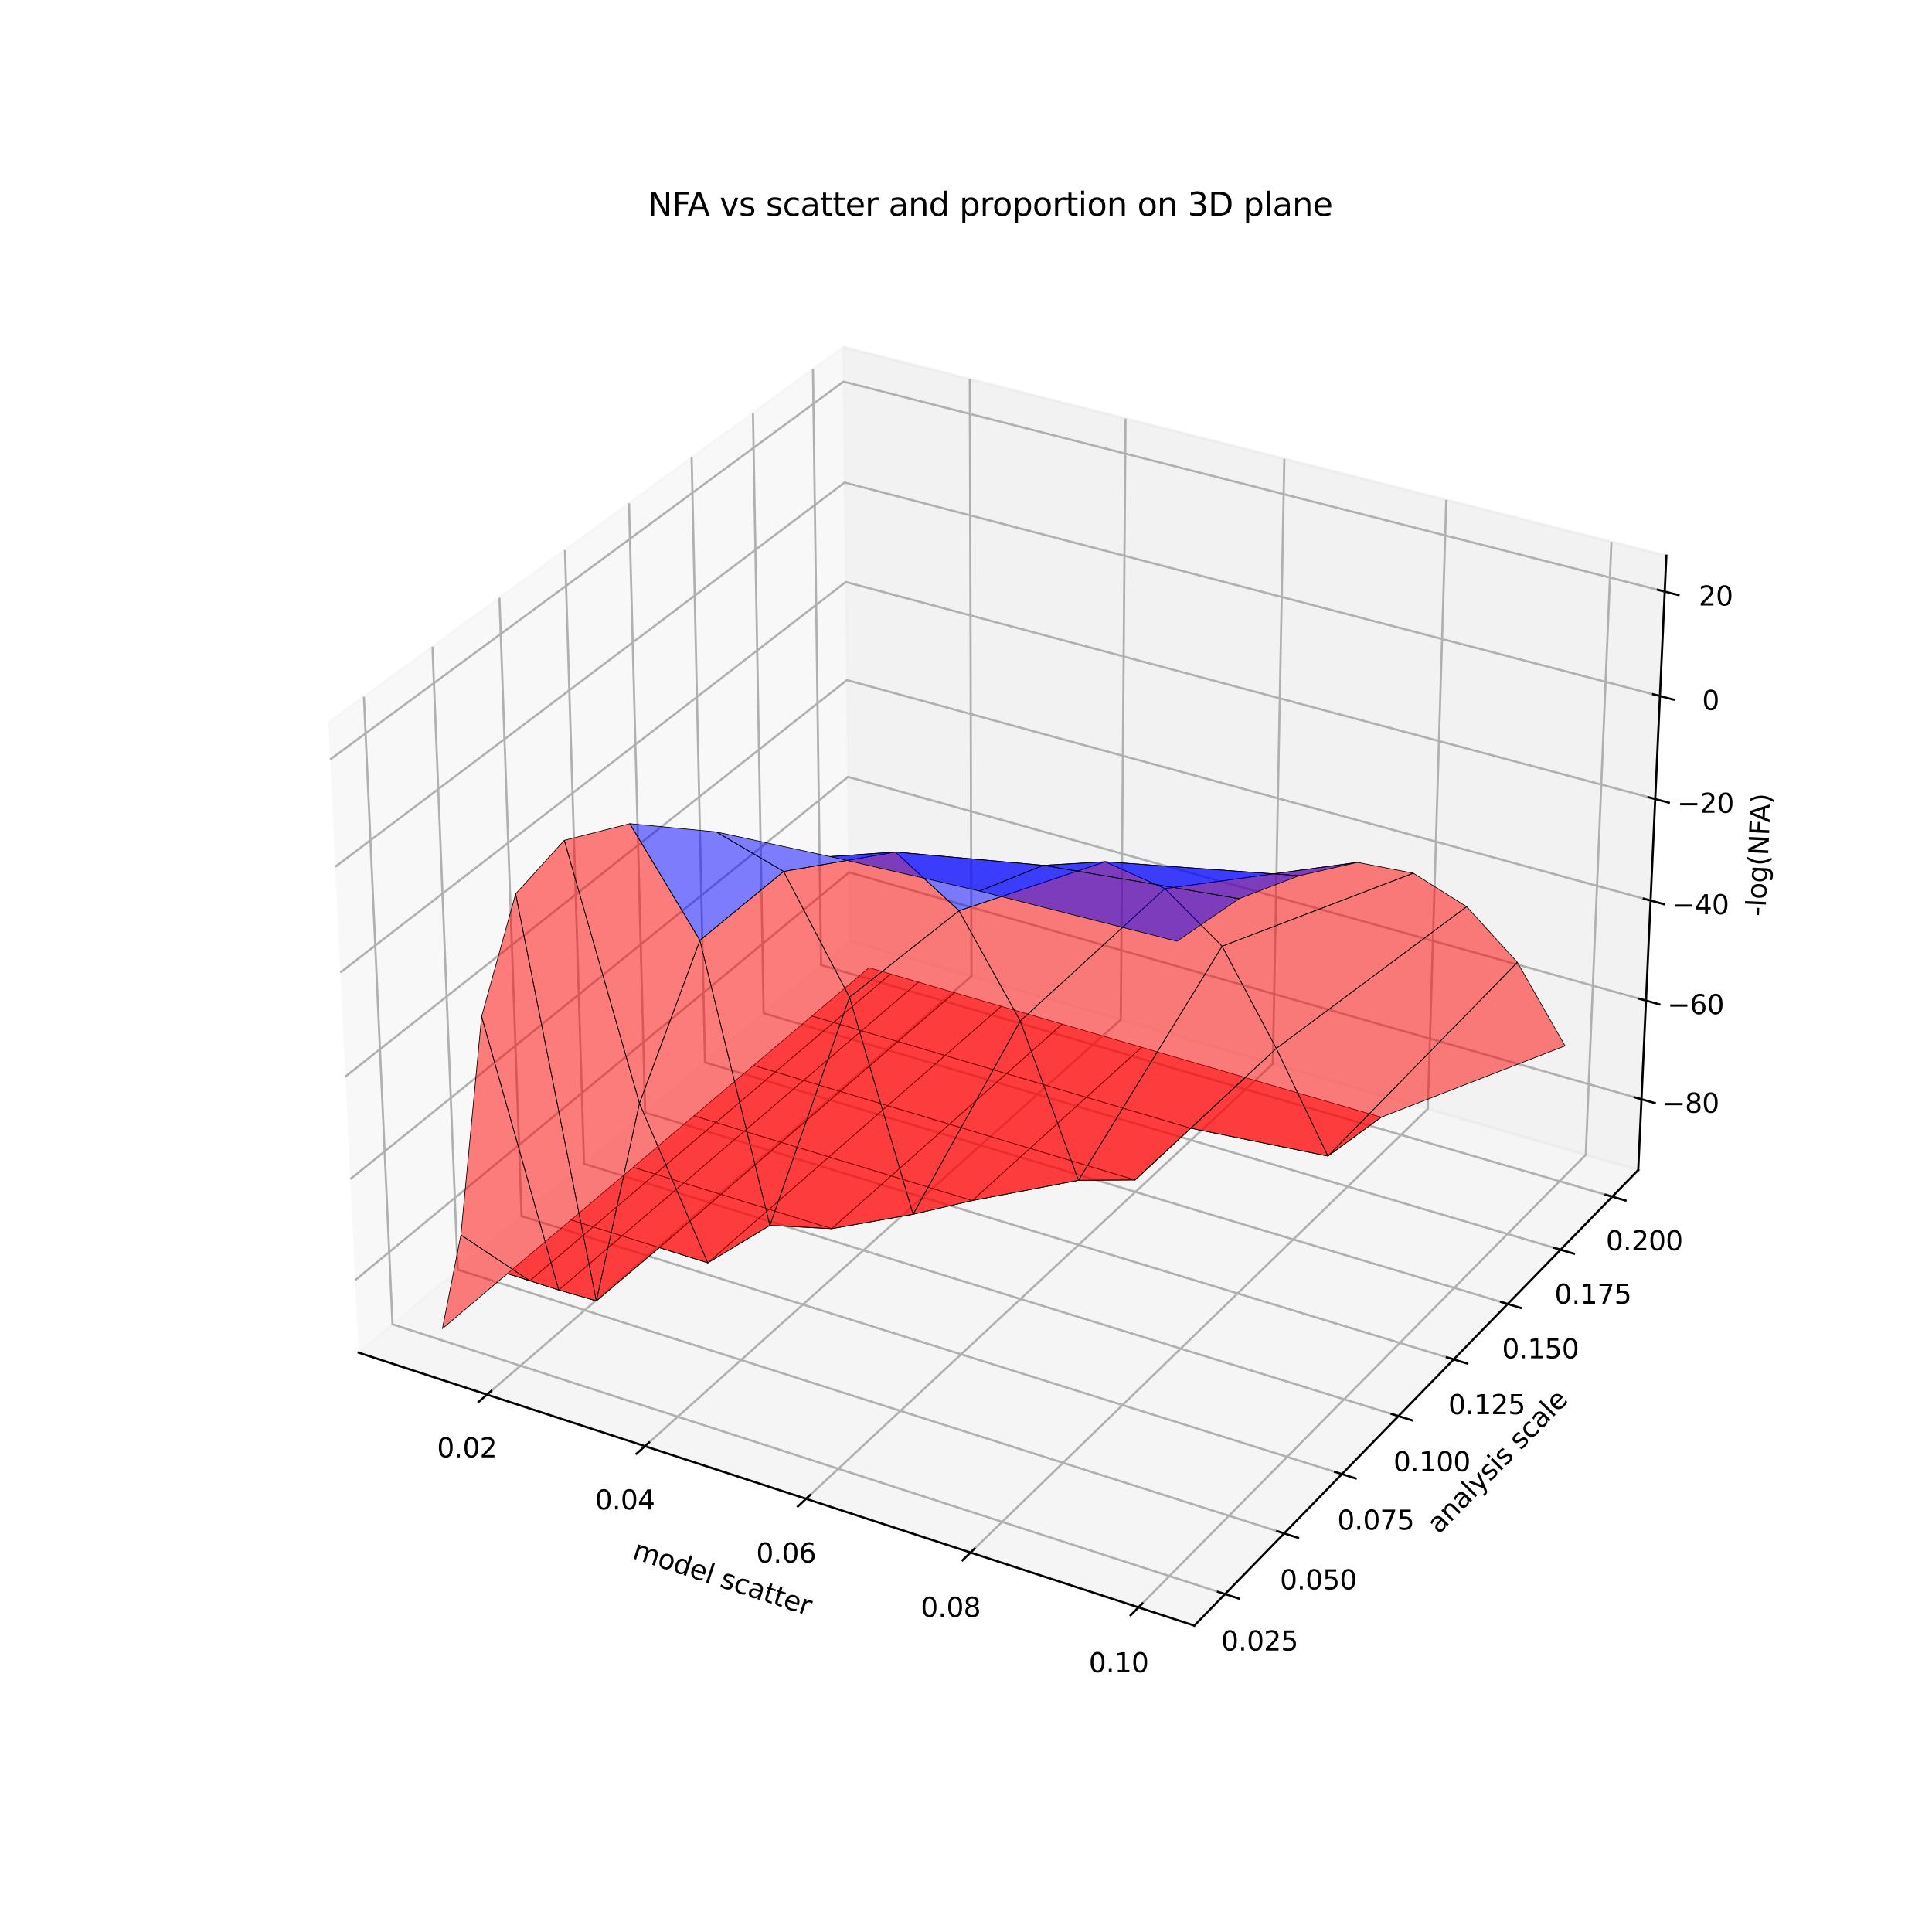 <?xml version="1.0" encoding="utf-8" standalone="no"?>
<!DOCTYPE svg PUBLIC "-//W3C//DTD SVG 1.1//EN"
  "http://www.w3.org/Graphics/SVG/1.1/DTD/svg11.dtd">
<svg xmlns:xlink="http://www.w3.org/1999/xlink" width="720pt" height="720pt" viewBox="0 0 720 720" xmlns="http://www.w3.org/2000/svg" version="1.1">
 <defs>
  <style type="text/css">*{stroke-linejoin: round; stroke-linecap: butt}</style>
 </defs>
 <g id="figure_1">
  <g id="patch_1">
   <path d="M 0 720 
L 720 720 
L 720 0 
L 0 0 
z
" style="fill: #ffffff"/>
  </g>
  <g id="patch_2">
   <path d="M 91.8 640.8 
L 646.2 640.8 
L 646.2 86.4 
L 91.8 86.4 
z
" style="fill: #ffffff"/>
  </g>
  <g id="pane3d_1">
   <g id="patch_3">
    <path d="M 133.661 504.103 
L 316.742 350.641 
L 314.197 129.321 
L 122.355 269.319 
" style="fill: #f2f2f2; opacity: 0.5; stroke: #f2f2f2; stroke-linejoin: miter"/>
   </g>
  </g>
  <g id="pane3d_2">
   <g id="patch_4">
    <path d="M 316.742 350.641 
L 610.522 436.031 
L 621.006 207.088 
L 314.197 129.321 
" style="fill: #e6e6e6; opacity: 0.5; stroke: #e6e6e6; stroke-linejoin: miter"/>
   </g>
  </g>
  <g id="pane3d_3">
   <g id="patch_5">
    <path d="M 133.661 504.103 
L 445.082 605.813 
L 610.522 436.031 
L 316.742 350.641 
" style="fill: #ececec; opacity: 0.5; stroke: #ececec; stroke-linejoin: miter"/>
   </g>
  </g>
  <g id="axis3d_1">
   <g id="line2d_1">
    <path d="M 133.661 504.103 
L 445.082 605.813 
" style="fill: none; stroke: #000000; stroke-width: 0.8; stroke-linecap: square"/>
   </g>
   <g id="text_1">
    <!-- model scatter -->
    <g transform="translate(235.271 580.61)rotate(-341.913)scale(0.1 -0.1)">
     <defs>
      <path id="DejaVuSans-6d" d="M 3328 2828 
Q 3544 3216 3844 3400 
Q 4144 3584 4550 3584 
Q 5097 3584 5394 3201 
Q 5691 2819 5691 2113 
L 5691 0 
L 5113 0 
L 5113 2094 
Q 5113 2597 4934 2840 
Q 4756 3084 4391 3084 
Q 3944 3084 3684 2787 
Q 3425 2491 3425 1978 
L 3425 0 
L 2847 0 
L 2847 2094 
Q 2847 2600 2669 2842 
Q 2491 3084 2119 3084 
Q 1678 3084 1418 2786 
Q 1159 2488 1159 1978 
L 1159 0 
L 581 0 
L 581 3500 
L 1159 3500 
L 1159 2956 
Q 1356 3278 1631 3431 
Q 1906 3584 2284 3584 
Q 2666 3584 2933 3390 
Q 3200 3197 3328 2828 
z
" transform="scale(0.016)"/>
      <path id="DejaVuSans-6f" d="M 1959 3097 
Q 1497 3097 1228 2736 
Q 959 2375 959 1747 
Q 959 1119 1226 758 
Q 1494 397 1959 397 
Q 2419 397 2687 759 
Q 2956 1122 2956 1747 
Q 2956 2369 2687 2733 
Q 2419 3097 1959 3097 
z
M 1959 3584 
Q 2709 3584 3137 3096 
Q 3566 2609 3566 1747 
Q 3566 888 3137 398 
Q 2709 -91 1959 -91 
Q 1206 -91 779 398 
Q 353 888 353 1747 
Q 353 2609 779 3096 
Q 1206 3584 1959 3584 
z
" transform="scale(0.016)"/>
      <path id="DejaVuSans-64" d="M 2906 2969 
L 2906 4863 
L 3481 4863 
L 3481 0 
L 2906 0 
L 2906 525 
Q 2725 213 2448 61 
Q 2172 -91 1784 -91 
Q 1150 -91 751 415 
Q 353 922 353 1747 
Q 353 2572 751 3078 
Q 1150 3584 1784 3584 
Q 2172 3584 2448 3432 
Q 2725 3281 2906 2969 
z
M 947 1747 
Q 947 1113 1208 752 
Q 1469 391 1925 391 
Q 2381 391 2643 752 
Q 2906 1113 2906 1747 
Q 2906 2381 2643 2742 
Q 2381 3103 1925 3103 
Q 1469 3103 1208 2742 
Q 947 2381 947 1747 
z
" transform="scale(0.016)"/>
      <path id="DejaVuSans-65" d="M 3597 1894 
L 3597 1613 
L 953 1613 
Q 991 1019 1311 708 
Q 1631 397 2203 397 
Q 2534 397 2845 478 
Q 3156 559 3463 722 
L 3463 178 
Q 3153 47 2828 -22 
Q 2503 -91 2169 -91 
Q 1331 -91 842 396 
Q 353 884 353 1716 
Q 353 2575 817 3079 
Q 1281 3584 2069 3584 
Q 2775 3584 3186 3129 
Q 3597 2675 3597 1894 
z
M 3022 2063 
Q 3016 2534 2758 2815 
Q 2500 3097 2075 3097 
Q 1594 3097 1305 2825 
Q 1016 2553 972 2059 
L 3022 2063 
z
" transform="scale(0.016)"/>
      <path id="DejaVuSans-6c" d="M 603 4863 
L 1178 4863 
L 1178 0 
L 603 0 
L 603 4863 
z
" transform="scale(0.016)"/>
      <path id="DejaVuSans-20" transform="scale(0.016)"/>
      <path id="DejaVuSans-73" d="M 2834 3397 
L 2834 2853 
Q 2591 2978 2328 3040 
Q 2066 3103 1784 3103 
Q 1356 3103 1142 2972 
Q 928 2841 928 2578 
Q 928 2378 1081 2264 
Q 1234 2150 1697 2047 
L 1894 2003 
Q 2506 1872 2764 1633 
Q 3022 1394 3022 966 
Q 3022 478 2636 193 
Q 2250 -91 1575 -91 
Q 1294 -91 989 -36 
Q 684 19 347 128 
L 347 722 
Q 666 556 975 473 
Q 1284 391 1588 391 
Q 1994 391 2212 530 
Q 2431 669 2431 922 
Q 2431 1156 2273 1281 
Q 2116 1406 1581 1522 
L 1381 1569 
Q 847 1681 609 1914 
Q 372 2147 372 2553 
Q 372 3047 722 3315 
Q 1072 3584 1716 3584 
Q 2034 3584 2315 3537 
Q 2597 3491 2834 3397 
z
" transform="scale(0.016)"/>
      <path id="DejaVuSans-63" d="M 3122 3366 
L 3122 2828 
Q 2878 2963 2633 3030 
Q 2388 3097 2138 3097 
Q 1578 3097 1268 2742 
Q 959 2388 959 1747 
Q 959 1106 1268 751 
Q 1578 397 2138 397 
Q 2388 397 2633 464 
Q 2878 531 3122 666 
L 3122 134 
Q 2881 22 2623 -34 
Q 2366 -91 2075 -91 
Q 1284 -91 818 406 
Q 353 903 353 1747 
Q 353 2603 823 3093 
Q 1294 3584 2113 3584 
Q 2378 3584 2631 3529 
Q 2884 3475 3122 3366 
z
" transform="scale(0.016)"/>
      <path id="DejaVuSans-61" d="M 2194 1759 
Q 1497 1759 1228 1600 
Q 959 1441 959 1056 
Q 959 750 1161 570 
Q 1363 391 1709 391 
Q 2188 391 2477 730 
Q 2766 1069 2766 1631 
L 2766 1759 
L 2194 1759 
z
M 3341 1997 
L 3341 0 
L 2766 0 
L 2766 531 
Q 2569 213 2275 61 
Q 1981 -91 1556 -91 
Q 1019 -91 701 211 
Q 384 513 384 1019 
Q 384 1609 779 1909 
Q 1175 2209 1959 2209 
L 2766 2209 
L 2766 2266 
Q 2766 2663 2505 2880 
Q 2244 3097 1772 3097 
Q 1472 3097 1187 3025 
Q 903 2953 641 2809 
L 641 3341 
Q 956 3463 1253 3523 
Q 1550 3584 1831 3584 
Q 2591 3584 2966 3190 
Q 3341 2797 3341 1997 
z
" transform="scale(0.016)"/>
      <path id="DejaVuSans-74" d="M 1172 4494 
L 1172 3500 
L 2356 3500 
L 2356 3053 
L 1172 3053 
L 1172 1153 
Q 1172 725 1289 603 
Q 1406 481 1766 481 
L 2356 481 
L 2356 0 
L 1766 0 
Q 1100 0 847 248 
Q 594 497 594 1153 
L 594 3053 
L 172 3053 
L 172 3500 
L 594 3500 
L 594 4494 
L 1172 4494 
z
" transform="scale(0.016)"/>
      <path id="DejaVuSans-72" d="M 2631 2963 
Q 2534 3019 2420 3045 
Q 2306 3072 2169 3072 
Q 1681 3072 1420 2755 
Q 1159 2438 1159 1844 
L 1159 0 
L 581 0 
L 581 3500 
L 1159 3500 
L 1159 2956 
Q 1341 3275 1631 3429 
Q 1922 3584 2338 3584 
Q 2397 3584 2469 3576 
Q 2541 3569 2628 3553 
L 2631 2963 
z
" transform="scale(0.016)"/>
     </defs>
     <use xlink:href="#DejaVuSans-6d"/>
     <use xlink:href="#DejaVuSans-6f" x="97.412"/>
     <use xlink:href="#DejaVuSans-64" x="158.594"/>
     <use xlink:href="#DejaVuSans-65" x="222.07"/>
     <use xlink:href="#DejaVuSans-6c" x="283.594"/>
     <use xlink:href="#DejaVuSans-20" x="311.377"/>
     <use xlink:href="#DejaVuSans-73" x="343.164"/>
     <use xlink:href="#DejaVuSans-63" x="395.264"/>
     <use xlink:href="#DejaVuSans-61" x="450.244"/>
     <use xlink:href="#DejaVuSans-74" x="511.523"/>
     <use xlink:href="#DejaVuSans-74" x="550.732"/>
     <use xlink:href="#DejaVuSans-65" x="589.941"/>
     <use xlink:href="#DejaVuSans-72" x="651.465"/>
    </g>
   </g>
   <g id="Line3DCollection_1">
    <path d="M 181.502 519.728 
L 362.042 363.808 
L 361.422 141.291 
" style="fill: none; stroke: #b0b0b0; stroke-width: 0.8"/>
    <path d="M 240.345 538.946 
L 417.675 379.978 
L 419.46 156.002 
" style="fill: none; stroke: #b0b0b0; stroke-width: 0.8"/>
    <path d="M 300.394 558.558 
L 474.352 396.452 
L 478.636 171.001 
" style="fill: none; stroke: #b0b0b0; stroke-width: 0.8"/>
    <path d="M 361.687 578.576 
L 532.105 413.238 
L 538.984 186.298 
" style="fill: none; stroke: #b0b0b0; stroke-width: 0.8"/>
    <path d="M 424.263 599.013 
L 590.963 430.346 
L 600.539 201.9 
" style="fill: none; stroke: #b0b0b0; stroke-width: 0.8"/>
   </g>
   <g id="xtick_1">
    <g id="line2d_2">
     <path d="M 183.075 518.369 
L 178.35 522.45 
" style="fill: none; stroke: #000000; stroke-width: 0.8; stroke-linecap: square"/>
    </g>
    <g id="text_2">
     <!-- 0.02 -->
     <g transform="translate(162.869 543.102)scale(0.1 -0.1)">
      <defs>
       <path id="DejaVuSans-30" d="M 2034 4250 
Q 1547 4250 1301 3770 
Q 1056 3291 1056 2328 
Q 1056 1369 1301 889 
Q 1547 409 2034 409 
Q 2525 409 2770 889 
Q 3016 1369 3016 2328 
Q 3016 3291 2770 3770 
Q 2525 4250 2034 4250 
z
M 2034 4750 
Q 2819 4750 3233 4129 
Q 3647 3509 3647 2328 
Q 3647 1150 3233 529 
Q 2819 -91 2034 -91 
Q 1250 -91 836 529 
Q 422 1150 422 2328 
Q 422 3509 836 4129 
Q 1250 4750 2034 4750 
z
" transform="scale(0.016)"/>
       <path id="DejaVuSans-2e" d="M 684 794 
L 1344 794 
L 1344 0 
L 684 0 
L 684 794 
z
" transform="scale(0.016)"/>
       <path id="DejaVuSans-32" d="M 1228 531 
L 3431 531 
L 3431 0 
L 469 0 
L 469 531 
Q 828 903 1448 1529 
Q 2069 2156 2228 2338 
Q 2531 2678 2651 2914 
Q 2772 3150 2772 3378 
Q 2772 3750 2511 3984 
Q 2250 4219 1831 4219 
Q 1534 4219 1204 4116 
Q 875 4013 500 3803 
L 500 4441 
Q 881 4594 1212 4672 
Q 1544 4750 1819 4750 
Q 2544 4750 2975 4387 
Q 3406 4025 3406 3419 
Q 3406 3131 3298 2873 
Q 3191 2616 2906 2266 
Q 2828 2175 2409 1742 
Q 1991 1309 1228 531 
z
" transform="scale(0.016)"/>
      </defs>
      <use xlink:href="#DejaVuSans-30"/>
      <use xlink:href="#DejaVuSans-2e" x="63.623"/>
      <use xlink:href="#DejaVuSans-30" x="95.41"/>
      <use xlink:href="#DejaVuSans-32" x="159.033"/>
     </g>
    </g>
   </g>
   <g id="xtick_2">
    <g id="line2d_3">
     <path d="M 241.891 537.56 
L 237.246 541.724 
" style="fill: none; stroke: #000000; stroke-width: 0.8; stroke-linecap: square"/>
    </g>
    <g id="text_3">
     <!-- 0.04 -->
     <g transform="translate(221.742 562.515)scale(0.1 -0.1)">
      <defs>
       <path id="DejaVuSans-34" d="M 2419 4116 
L 825 1625 
L 2419 1625 
L 2419 4116 
z
M 2253 4666 
L 3047 4666 
L 3047 1625 
L 3713 1625 
L 3713 1100 
L 3047 1100 
L 3047 0 
L 2419 0 
L 2419 1100 
L 313 1100 
L 313 1709 
L 2253 4666 
z
" transform="scale(0.016)"/>
      </defs>
      <use xlink:href="#DejaVuSans-30"/>
      <use xlink:href="#DejaVuSans-2e" x="63.623"/>
      <use xlink:href="#DejaVuSans-30" x="95.41"/>
      <use xlink:href="#DejaVuSans-34" x="159.033"/>
     </g>
    </g>
   </g>
   <g id="xtick_3">
    <g id="line2d_4">
     <path d="M 301.912 557.143 
L 297.351 561.393 
" style="fill: none; stroke: #000000; stroke-width: 0.8; stroke-linecap: square"/>
    </g>
    <g id="text_4">
     <!-- 0.06 -->
     <g transform="translate(281.824 582.327)scale(0.1 -0.1)">
      <defs>
       <path id="DejaVuSans-36" d="M 2113 2584 
Q 1688 2584 1439 2293 
Q 1191 2003 1191 1497 
Q 1191 994 1439 701 
Q 1688 409 2113 409 
Q 2538 409 2786 701 
Q 3034 994 3034 1497 
Q 3034 2003 2786 2293 
Q 2538 2584 2113 2584 
z
M 3366 4563 
L 3366 3988 
Q 3128 4100 2886 4159 
Q 2644 4219 2406 4219 
Q 1781 4219 1451 3797 
Q 1122 3375 1075 2522 
Q 1259 2794 1537 2939 
Q 1816 3084 2150 3084 
Q 2853 3084 3261 2657 
Q 3669 2231 3669 1497 
Q 3669 778 3244 343 
Q 2819 -91 2113 -91 
Q 1303 -91 875 529 
Q 447 1150 447 2328 
Q 447 3434 972 4092 
Q 1497 4750 2381 4750 
Q 2619 4750 2861 4703 
Q 3103 4656 3366 4563 
z
" transform="scale(0.016)"/>
      </defs>
      <use xlink:href="#DejaVuSans-30"/>
      <use xlink:href="#DejaVuSans-2e" x="63.623"/>
      <use xlink:href="#DejaVuSans-30" x="95.41"/>
      <use xlink:href="#DejaVuSans-36" x="159.033"/>
     </g>
    </g>
   </g>
   <g id="xtick_4">
    <g id="line2d_5">
     <path d="M 363.175 577.132 
L 358.703 581.47 
" style="fill: none; stroke: #000000; stroke-width: 0.8; stroke-linecap: square"/>
    </g>
    <g id="text_5">
     <!-- 0.08 -->
     <g transform="translate(343.152 602.55)scale(0.1 -0.1)">
      <defs>
       <path id="DejaVuSans-38" d="M 2034 2216 
Q 1584 2216 1326 1975 
Q 1069 1734 1069 1313 
Q 1069 891 1326 650 
Q 1584 409 2034 409 
Q 2484 409 2743 651 
Q 3003 894 3003 1313 
Q 3003 1734 2745 1975 
Q 2488 2216 2034 2216 
z
M 1403 2484 
Q 997 2584 770 2862 
Q 544 3141 544 3541 
Q 544 4100 942 4425 
Q 1341 4750 2034 4750 
Q 2731 4750 3128 4425 
Q 3525 4100 3525 3541 
Q 3525 3141 3298 2862 
Q 3072 2584 2669 2484 
Q 3125 2378 3379 2068 
Q 3634 1759 3634 1313 
Q 3634 634 3220 271 
Q 2806 -91 2034 -91 
Q 1263 -91 848 271 
Q 434 634 434 1313 
Q 434 1759 690 2068 
Q 947 2378 1403 2484 
z
M 1172 3481 
Q 1172 3119 1398 2916 
Q 1625 2713 2034 2713 
Q 2441 2713 2670 2916 
Q 2900 3119 2900 3481 
Q 2900 3844 2670 4047 
Q 2441 4250 2034 4250 
Q 1625 4250 1398 4047 
Q 1172 3844 1172 3481 
z
" transform="scale(0.016)"/>
      </defs>
      <use xlink:href="#DejaVuSans-30"/>
      <use xlink:href="#DejaVuSans-2e" x="63.623"/>
      <use xlink:href="#DejaVuSans-30" x="95.41"/>
      <use xlink:href="#DejaVuSans-38" x="159.033"/>
     </g>
    </g>
   </g>
   <g id="xtick_5">
    <g id="line2d_6">
     <path d="M 425.72 597.539 
L 421.342 601.969 
" style="fill: none; stroke: #000000; stroke-width: 0.8; stroke-linecap: square"/>
    </g>
    <g id="text_6">
     <!-- 0.10 -->
     <g transform="translate(405.768 623.197)scale(0.1 -0.1)">
      <defs>
       <path id="DejaVuSans-31" d="M 794 531 
L 1825 531 
L 1825 4091 
L 703 3866 
L 703 4441 
L 1819 4666 
L 2450 4666 
L 2450 531 
L 3481 531 
L 3481 0 
L 794 0 
L 794 531 
z
" transform="scale(0.016)"/>
      </defs>
      <use xlink:href="#DejaVuSans-30"/>
      <use xlink:href="#DejaVuSans-2e" x="63.623"/>
      <use xlink:href="#DejaVuSans-31" x="95.41"/>
      <use xlink:href="#DejaVuSans-30" x="159.033"/>
     </g>
    </g>
   </g>
  </g>
  <g id="axis3d_2">
   <g id="line2d_7">
    <path d="M 610.522 436.031 
L 445.082 605.813 
" style="fill: none; stroke: #000000; stroke-width: 0.8; stroke-linecap: square"/>
   </g>
   <g id="text_7">
    <!-- analysis scale -->
    <g transform="translate(536.207 571.903)rotate(-45.742)scale(0.1 -0.1)">
     <defs>
      <path id="DejaVuSans-6e" d="M 3513 2113 
L 3513 0 
L 2938 0 
L 2938 2094 
Q 2938 2591 2744 2837 
Q 2550 3084 2163 3084 
Q 1697 3084 1428 2787 
Q 1159 2491 1159 1978 
L 1159 0 
L 581 0 
L 581 3500 
L 1159 3500 
L 1159 2956 
Q 1366 3272 1645 3428 
Q 1925 3584 2291 3584 
Q 2894 3584 3203 3211 
Q 3513 2838 3513 2113 
z
" transform="scale(0.016)"/>
      <path id="DejaVuSans-79" d="M 2059 -325 
Q 1816 -950 1584 -1140 
Q 1353 -1331 966 -1331 
L 506 -1331 
L 506 -850 
L 844 -850 
Q 1081 -850 1212 -737 
Q 1344 -625 1503 -206 
L 1606 56 
L 191 3500 
L 800 3500 
L 1894 763 
L 2988 3500 
L 3597 3500 
L 2059 -325 
z
" transform="scale(0.016)"/>
      <path id="DejaVuSans-69" d="M 603 3500 
L 1178 3500 
L 1178 0 
L 603 0 
L 603 3500 
z
M 603 4863 
L 1178 4863 
L 1178 4134 
L 603 4134 
L 603 4863 
z
" transform="scale(0.016)"/>
     </defs>
     <use xlink:href="#DejaVuSans-61"/>
     <use xlink:href="#DejaVuSans-6e" x="61.279"/>
     <use xlink:href="#DejaVuSans-61" x="124.658"/>
     <use xlink:href="#DejaVuSans-6c" x="185.938"/>
     <use xlink:href="#DejaVuSans-79" x="213.721"/>
     <use xlink:href="#DejaVuSans-73" x="272.9"/>
     <use xlink:href="#DejaVuSans-69" x="325"/>
     <use xlink:href="#DejaVuSans-73" x="352.783"/>
     <use xlink:href="#DejaVuSans-20" x="404.883"/>
     <use xlink:href="#DejaVuSans-73" x="436.67"/>
     <use xlink:href="#DejaVuSans-63" x="488.77"/>
     <use xlink:href="#DejaVuSans-61" x="543.75"/>
     <use xlink:href="#DejaVuSans-6c" x="605.029"/>
     <use xlink:href="#DejaVuSans-65" x="632.812"/>
    </g>
   </g>
   <g id="Line3DCollection_2">
    <path d="M 135.621 259.637 
L 146.277 493.528 
L 456.529 594.065 
" style="fill: none; stroke: #b0b0b0; stroke-width: 0.8"/>
    <path d="M 161.164 240.997 
L 170.586 473.151 
L 478.567 571.449 
" style="fill: none; stroke: #b0b0b0; stroke-width: 0.8"/>
    <path d="M 186.131 222.777 
L 194.371 453.214 
L 500.104 549.347 
" style="fill: none; stroke: #b0b0b0; stroke-width: 0.8"/>
    <path d="M 210.541 204.964 
L 217.648 433.703 
L 521.157 527.741 
" style="fill: none; stroke: #b0b0b0; stroke-width: 0.8"/>
    <path d="M 234.413 187.544 
L 240.433 414.605 
L 541.743 506.615 
" style="fill: none; stroke: #b0b0b0; stroke-width: 0.8"/>
    <path d="M 257.763 170.504 
L 262.741 395.905 
L 561.876 485.953 
" style="fill: none; stroke: #b0b0b0; stroke-width: 0.8"/>
    <path d="M 280.61 153.831 
L 284.588 377.593 
L 581.571 465.741 
" style="fill: none; stroke: #b0b0b0; stroke-width: 0.8"/>
    <path d="M 302.968 137.515 
L 305.987 359.655 
L 600.844 445.963 
" style="fill: none; stroke: #b0b0b0; stroke-width: 0.8"/>
   </g>
   <g id="xtick_6">
    <g id="line2d_8">
     <path d="M 453.914 593.218 
L 461.765 595.762 
" style="fill: none; stroke: #000000; stroke-width: 0.8; stroke-linecap: square"/>
    </g>
    <g id="text_8">
     <!-- 0.025 -->
     <g transform="translate(455.092 615.083)scale(0.1 -0.1)">
      <defs>
       <path id="DejaVuSans-35" d="M 691 4666 
L 3169 4666 
L 3169 4134 
L 1269 4134 
L 1269 2991 
Q 1406 3038 1543 3061 
Q 1681 3084 1819 3084 
Q 2600 3084 3056 2656 
Q 3513 2228 3513 1497 
Q 3513 744 3044 326 
Q 2575 -91 1722 -91 
Q 1428 -91 1123 -41 
Q 819 9 494 109 
L 494 744 
Q 775 591 1075 516 
Q 1375 441 1709 441 
Q 2250 441 2565 725 
Q 2881 1009 2881 1497 
Q 2881 1984 2565 2268 
Q 2250 2553 1709 2553 
Q 1456 2553 1204 2497 
Q 953 2441 691 2322 
L 691 4666 
z
" transform="scale(0.016)"/>
      </defs>
      <use xlink:href="#DejaVuSans-30"/>
      <use xlink:href="#DejaVuSans-2e" x="63.623"/>
      <use xlink:href="#DejaVuSans-30" x="95.41"/>
      <use xlink:href="#DejaVuSans-32" x="159.033"/>
      <use xlink:href="#DejaVuSans-35" x="222.656"/>
     </g>
    </g>
   </g>
   <g id="xtick_7">
    <g id="line2d_9">
     <path d="M 475.973 570.621 
L 483.761 573.107 
" style="fill: none; stroke: #000000; stroke-width: 0.8; stroke-linecap: square"/>
    </g>
    <g id="text_9">
     <!-- 0.050 -->
     <g transform="translate(476.988 592.306)scale(0.1 -0.1)">
      <use xlink:href="#DejaVuSans-30"/>
      <use xlink:href="#DejaVuSans-2e" x="63.623"/>
      <use xlink:href="#DejaVuSans-30" x="95.41"/>
      <use xlink:href="#DejaVuSans-35" x="159.033"/>
      <use xlink:href="#DejaVuSans-30" x="222.656"/>
     </g>
    </g>
   </g>
   <g id="xtick_8">
    <g id="line2d_10">
     <path d="M 497.53 548.537 
L 505.257 550.967 
" style="fill: none; stroke: #000000; stroke-width: 0.8; stroke-linecap: square"/>
    </g>
    <g id="text_10">
     <!-- 0.075 -->
     <g transform="translate(498.386 570.047)scale(0.1 -0.1)">
      <defs>
       <path id="DejaVuSans-37" d="M 525 4666 
L 3525 4666 
L 3525 4397 
L 1831 0 
L 1172 0 
L 2766 4134 
L 525 4134 
L 525 4666 
z
" transform="scale(0.016)"/>
      </defs>
      <use xlink:href="#DejaVuSans-30"/>
      <use xlink:href="#DejaVuSans-2e" x="63.623"/>
      <use xlink:href="#DejaVuSans-30" x="95.41"/>
      <use xlink:href="#DejaVuSans-37" x="159.033"/>
      <use xlink:href="#DejaVuSans-35" x="222.656"/>
     </g>
    </g>
   </g>
   <g id="xtick_9">
    <g id="line2d_11">
     <path d="M 518.604 526.95 
L 526.27 529.325 
" style="fill: none; stroke: #000000; stroke-width: 0.8; stroke-linecap: square"/>
    </g>
    <g id="text_11">
     <!-- 0.100 -->
     <g transform="translate(519.304 548.288)scale(0.1 -0.1)">
      <use xlink:href="#DejaVuSans-30"/>
      <use xlink:href="#DejaVuSans-2e" x="63.623"/>
      <use xlink:href="#DejaVuSans-31" x="95.41"/>
      <use xlink:href="#DejaVuSans-30" x="159.033"/>
      <use xlink:href="#DejaVuSans-30" x="222.656"/>
     </g>
    </g>
   </g>
   <g id="xtick_10">
    <g id="line2d_12">
     <path d="M 539.209 505.841 
L 546.816 508.164 
" style="fill: none; stroke: #000000; stroke-width: 0.8; stroke-linecap: square"/>
    </g>
    <g id="text_12">
     <!-- 0.125 -->
     <g transform="translate(539.756 527.012)scale(0.1 -0.1)">
      <use xlink:href="#DejaVuSans-30"/>
      <use xlink:href="#DejaVuSans-2e" x="63.623"/>
      <use xlink:href="#DejaVuSans-31" x="95.41"/>
      <use xlink:href="#DejaVuSans-32" x="159.033"/>
      <use xlink:href="#DejaVuSans-35" x="222.656"/>
     </g>
    </g>
   </g>
   <g id="xtick_11">
    <g id="line2d_13">
     <path d="M 559.362 485.197 
L 566.91 487.469 
" style="fill: none; stroke: #000000; stroke-width: 0.8; stroke-linecap: square"/>
    </g>
    <g id="text_13">
     <!-- 0.150 -->
     <g transform="translate(559.76 506.204)scale(0.1 -0.1)">
      <use xlink:href="#DejaVuSans-30"/>
      <use xlink:href="#DejaVuSans-2e" x="63.623"/>
      <use xlink:href="#DejaVuSans-31" x="95.41"/>
      <use xlink:href="#DejaVuSans-35" x="159.033"/>
      <use xlink:href="#DejaVuSans-30" x="222.656"/>
     </g>
    </g>
   </g>
   <g id="xtick_12">
    <g id="line2d_14">
     <path d="M 579.077 465 
L 586.566 467.223 
" style="fill: none; stroke: #000000; stroke-width: 0.8; stroke-linecap: square"/>
    </g>
    <g id="text_14">
     <!-- 0.175 -->
     <g transform="translate(579.328 485.849)scale(0.1 -0.1)">
      <use xlink:href="#DejaVuSans-30"/>
      <use xlink:href="#DejaVuSans-2e" x="63.623"/>
      <use xlink:href="#DejaVuSans-31" x="95.41"/>
      <use xlink:href="#DejaVuSans-37" x="159.033"/>
      <use xlink:href="#DejaVuSans-35" x="222.656"/>
     </g>
    </g>
   </g>
   <g id="xtick_13">
    <g id="line2d_15">
     <path d="M 598.368 445.238 
L 605.8 447.414 
" style="fill: none; stroke: #000000; stroke-width: 0.8; stroke-linecap: square"/>
    </g>
    <g id="text_15">
     <!-- 0.200 -->
     <g transform="translate(598.475 465.931)scale(0.1 -0.1)">
      <use xlink:href="#DejaVuSans-30"/>
      <use xlink:href="#DejaVuSans-2e" x="63.623"/>
      <use xlink:href="#DejaVuSans-32" x="95.41"/>
      <use xlink:href="#DejaVuSans-30" x="159.033"/>
      <use xlink:href="#DejaVuSans-30" x="222.656"/>
     </g>
    </g>
   </g>
  </g>
  <g id="axis3d_3">
   <g id="line2d_16">
    <path d="M 610.522 436.031 
L 621.006 207.088 
" style="fill: none; stroke: #000000; stroke-width: 0.8; stroke-linecap: square"/>
   </g>
   <g id="text_16">
    <!-- -log(NFA) -->
    <g transform="translate(657.873 341.65)rotate(-87.378)scale(0.1 -0.1)">
     <defs>
      <path id="DejaVuSans-2d" d="M 313 2009 
L 1997 2009 
L 1997 1497 
L 313 1497 
L 313 2009 
z
" transform="scale(0.016)"/>
      <path id="DejaVuSans-67" d="M 2906 1791 
Q 2906 2416 2648 2759 
Q 2391 3103 1925 3103 
Q 1463 3103 1205 2759 
Q 947 2416 947 1791 
Q 947 1169 1205 825 
Q 1463 481 1925 481 
Q 2391 481 2648 825 
Q 2906 1169 2906 1791 
z
M 3481 434 
Q 3481 -459 3084 -895 
Q 2688 -1331 1869 -1331 
Q 1566 -1331 1297 -1286 
Q 1028 -1241 775 -1147 
L 775 -588 
Q 1028 -725 1275 -790 
Q 1522 -856 1778 -856 
Q 2344 -856 2625 -561 
Q 2906 -266 2906 331 
L 2906 616 
Q 2728 306 2450 153 
Q 2172 0 1784 0 
Q 1141 0 747 490 
Q 353 981 353 1791 
Q 353 2603 747 3093 
Q 1141 3584 1784 3584 
Q 2172 3584 2450 3431 
Q 2728 3278 2906 2969 
L 2906 3500 
L 3481 3500 
L 3481 434 
z
" transform="scale(0.016)"/>
      <path id="DejaVuSans-28" d="M 1984 4856 
Q 1566 4138 1362 3434 
Q 1159 2731 1159 2009 
Q 1159 1288 1364 580 
Q 1569 -128 1984 -844 
L 1484 -844 
Q 1016 -109 783 600 
Q 550 1309 550 2009 
Q 550 2706 781 3412 
Q 1013 4119 1484 4856 
L 1984 4856 
z
" transform="scale(0.016)"/>
      <path id="DejaVuSans-4e" d="M 628 4666 
L 1478 4666 
L 3547 763 
L 3547 4666 
L 4159 4666 
L 4159 0 
L 3309 0 
L 1241 3903 
L 1241 0 
L 628 0 
L 628 4666 
z
" transform="scale(0.016)"/>
      <path id="DejaVuSans-46" d="M 628 4666 
L 3309 4666 
L 3309 4134 
L 1259 4134 
L 1259 2759 
L 3109 2759 
L 3109 2228 
L 1259 2228 
L 1259 0 
L 628 0 
L 628 4666 
z
" transform="scale(0.016)"/>
      <path id="DejaVuSans-41" d="M 2188 4044 
L 1331 1722 
L 3047 1722 
L 2188 4044 
z
M 1831 4666 
L 2547 4666 
L 4325 0 
L 3669 0 
L 3244 1197 
L 1141 1197 
L 716 0 
L 50 0 
L 1831 4666 
z
" transform="scale(0.016)"/>
      <path id="DejaVuSans-29" d="M 513 4856 
L 1013 4856 
Q 1481 4119 1714 3412 
Q 1947 2706 1947 2009 
Q 1947 1309 1714 600 
Q 1481 -109 1013 -844 
L 513 -844 
Q 928 -128 1133 580 
Q 1338 1288 1338 2009 
Q 1338 2731 1133 3434 
Q 928 4138 513 4856 
z
" transform="scale(0.016)"/>
     </defs>
     <use xlink:href="#DejaVuSans-2d"/>
     <use xlink:href="#DejaVuSans-6c" x="36.084"/>
     <use xlink:href="#DejaVuSans-6f" x="63.867"/>
     <use xlink:href="#DejaVuSans-67" x="125.049"/>
     <use xlink:href="#DejaVuSans-28" x="188.525"/>
     <use xlink:href="#DejaVuSans-4e" x="227.539"/>
     <use xlink:href="#DejaVuSans-46" x="302.344"/>
     <use xlink:href="#DejaVuSans-41" x="350.738"/>
     <use xlink:href="#DejaVuSans-29" x="419.146"/>
    </g>
   </g>
   <g id="Line3DCollection_3">
    <path d="M 611.73 409.653 
L 316.448 325.093 
L 132.36 477.092 
" style="fill: none; stroke: #b0b0b0; stroke-width: 0.8"/>
    <path d="M 613.413 372.896 
L 316.039 289.515 
L 130.547 439.436 
" style="fill: none; stroke: #b0b0b0; stroke-width: 0.8"/>
    <path d="M 615.12 335.61 
L 315.624 253.448 
L 128.706 401.217 
" style="fill: none; stroke: #b0b0b0; stroke-width: 0.8"/>
    <path d="M 616.852 297.782 
L 315.204 216.883 
L 126.838 362.421 
" style="fill: none; stroke: #b0b0b0; stroke-width: 0.8"/>
    <path d="M 618.61 259.401 
L 314.778 179.809 
L 124.941 323.036 
" style="fill: none; stroke: #b0b0b0; stroke-width: 0.8"/>
    <path d="M 620.394 220.454 
L 314.345 142.216 
L 123.016 283.048 
" style="fill: none; stroke: #b0b0b0; stroke-width: 0.8"/>
   </g>
   <g id="xtick_14">
    <g id="line2d_17">
     <path d="M 609.251 408.943 
L 616.693 411.074 
" style="fill: none; stroke: #000000; stroke-width: 0.8; stroke-linecap: square"/>
    </g>
    <g id="text_17">
     <!-- −80 -->
     <g transform="translate(619.547 414.667)scale(0.1 -0.1)">
      <defs>
       <path id="DejaVuSans-2212" d="M 678 2272 
L 4684 2272 
L 4684 1741 
L 678 1741 
L 678 2272 
z
" transform="scale(0.016)"/>
      </defs>
      <use xlink:href="#DejaVuSans-2212"/>
      <use xlink:href="#DejaVuSans-38" x="83.789"/>
      <use xlink:href="#DejaVuSans-30" x="147.412"/>
     </g>
    </g>
   </g>
   <g id="xtick_15">
    <g id="line2d_18">
     <path d="M 610.916 372.196 
L 618.413 374.298 
" style="fill: none; stroke: #000000; stroke-width: 0.8; stroke-linecap: square"/>
    </g>
    <g id="text_18">
     <!-- −60 -->
     <g transform="translate(621.359 377.945)scale(0.1 -0.1)">
      <use xlink:href="#DejaVuSans-2212"/>
      <use xlink:href="#DejaVuSans-36" x="83.789"/>
      <use xlink:href="#DejaVuSans-30" x="147.412"/>
     </g>
    </g>
   </g>
   <g id="xtick_16">
    <g id="line2d_19">
     <path d="M 612.604 334.919 
L 620.158 336.992 
" style="fill: none; stroke: #000000; stroke-width: 0.8; stroke-linecap: square"/>
    </g>
    <g id="text_19">
     <!-- −40 -->
     <g transform="translate(623.197 340.695)scale(0.1 -0.1)">
      <use xlink:href="#DejaVuSans-2212"/>
      <use xlink:href="#DejaVuSans-34" x="83.789"/>
      <use xlink:href="#DejaVuSans-30" x="147.412"/>
     </g>
    </g>
   </g>
   <g id="xtick_17">
    <g id="line2d_20">
     <path d="M 614.318 297.102 
L 621.928 299.143 
" style="fill: none; stroke: #000000; stroke-width: 0.8; stroke-linecap: square"/>
    </g>
    <g id="text_20">
     <!-- −20 -->
     <g transform="translate(625.062 302.905)scale(0.1 -0.1)">
      <use xlink:href="#DejaVuSans-2212"/>
      <use xlink:href="#DejaVuSans-32" x="83.789"/>
      <use xlink:href="#DejaVuSans-30" x="147.412"/>
     </g>
    </g>
   </g>
   <g id="xtick_18">
    <g id="line2d_21">
     <path d="M 616.056 258.731 
L 623.725 260.74 
" style="fill: none; stroke: #000000; stroke-width: 0.8; stroke-linecap: square"/>
    </g>
    <g id="text_21">
     <!-- 0 -->
     <g transform="translate(634.325 264.563)scale(0.1 -0.1)">
      <use xlink:href="#DejaVuSans-30"/>
     </g>
    </g>
   </g>
   <g id="xtick_19">
    <g id="line2d_22">
     <path d="M 617.82 219.796 
L 625.547 221.771 
" style="fill: none; stroke: #000000; stroke-width: 0.8; stroke-linecap: square"/>
    </g>
    <g id="text_22">
     <!-- 20 -->
     <g transform="translate(633.063 225.657)scale(0.1 -0.1)">
      <use xlink:href="#DejaVuSans-32"/>
      <use xlink:href="#DejaVuSans-30" x="63.623"/>
     </g>
    </g>
   </g>
  </g>
  <g id="axes_1">
   <g id="Poly3DCollection_1">
    <path d="M 302.575 378.648 
L 310.635 381.035 
L 331.878 362.968 
L 323.872 360.631 
z
" clip-path="url(#pb4adfb22e7)" style="fill: #ff0000; fill-opacity: 0.5; stroke: #000000; stroke-width: 0.25"/>
    <path d="M 310.635 381.035 
L 321.078 384.127 
L 342.25 365.997 
L 331.878 362.968 
z
" clip-path="url(#pb4adfb22e7)" style="fill: #ff0000; fill-opacity: 0.5; stroke: #000000; stroke-width: 0.25"/>
    <path d="M 321.078 384.127 
L 334.621 388.136 
L 355.701 369.924 
L 342.25 365.997 
z
" clip-path="url(#pb4adfb22e7)" style="fill: #ff0000; fill-opacity: 0.5; stroke: #000000; stroke-width: 0.25"/>
    <path d="M 334.621 388.136 
L 352.203 393.342 
L 373.162 375.023 
L 355.701 369.924 
z
" clip-path="url(#pb4adfb22e7)" style="fill: #ff0000; fill-opacity: 0.5; stroke: #000000; stroke-width: 0.25"/>
    <path d="M 352.203 393.342 
L 375.065 400.111 
L 395.866 381.652 
L 373.162 375.023 
z
" clip-path="url(#pb4adfb22e7)" style="fill: #ff0000; fill-opacity: 0.5; stroke: #000000; stroke-width: 0.25"/>
    <path d="M 280.831 397.044 
L 288.946 399.481 
L 310.635 381.035 
L 302.575 378.648 
z
" clip-path="url(#pb4adfb22e7)" style="fill: #ff0000; fill-opacity: 0.5; stroke: #000000; stroke-width: 0.25"/>
    <path d="M 288.946 399.481 
L 299.46 402.638 
L 321.078 384.127 
L 310.635 381.035 
z
" clip-path="url(#pb4adfb22e7)" style="fill: #ff0000; fill-opacity: 0.5; stroke: #000000; stroke-width: 0.25"/>
    <path d="M 375.065 400.111 
L 404.854 408.931 
L 425.446 390.289 
L 395.866 381.652 
z
" clip-path="url(#pb4adfb22e7)" style="fill: #ff0000; fill-opacity: 0.5; stroke: #000000; stroke-width: 0.25"/>
    <path d="M 299.46 402.638 
L 313.096 406.733 
L 334.621 388.136 
L 321.078 384.127 
z
" clip-path="url(#pb4adfb22e7)" style="fill: #ff0000; fill-opacity: 0.5; stroke: #000000; stroke-width: 0.25"/>
    <path d="M 313.096 406.733 
L 330.8 412.049 
L 352.203 393.342 
L 334.621 388.136 
z
" clip-path="url(#pb4adfb22e7)" style="fill: #ff0000; fill-opacity: 0.5; stroke: #000000; stroke-width: 0.25"/>
    <path d="M 404.854 408.931 
L 443.768 420.454 
L 464.082 401.571 
L 425.446 390.289 
z
" clip-path="url(#pb4adfb22e7)" style="fill: #ff0000; fill-opacity: 0.5; stroke: #000000; stroke-width: 0.25"/>
    <path d="M 330.8 412.049 
L 353.822 418.963 
L 375.065 400.111 
L 352.203 393.342 
z
" clip-path="url(#pb4adfb22e7)" style="fill: #ff0000; fill-opacity: 0.5; stroke: #000000; stroke-width: 0.25"/>
    <path d="M 258.626 415.829 
L 266.796 418.318 
L 288.946 399.481 
L 280.831 397.044 
z
" clip-path="url(#pb4adfb22e7)" style="fill: #ff0000; fill-opacity: 0.5; stroke: #000000; stroke-width: 0.25"/>
    <path d="M 266.796 418.318 
L 277.382 421.543 
L 299.46 402.638 
L 288.946 399.481 
z
" clip-path="url(#pb4adfb22e7)" style="fill: #ff0000; fill-opacity: 0.5; stroke: #000000; stroke-width: 0.25"/>
    <path d="M 353.822 418.963 
L 383.822 427.972 
L 404.854 408.931 
L 375.065 400.111 
z
" clip-path="url(#pb4adfb22e7)" style="fill: #ff0000; fill-opacity: 0.5; stroke: #000000; stroke-width: 0.25"/>
    <path d="M 277.382 421.543 
L 291.112 425.726 
L 313.096 406.733 
L 299.46 402.638 
z
" clip-path="url(#pb4adfb22e7)" style="fill: #ff0000; fill-opacity: 0.5; stroke: #000000; stroke-width: 0.25"/>
    <path d="M 443.768 420.454 
L 494.888 430.837 
L 514.721 416.357 
L 464.082 401.571 
z
" clip-path="url(#pb4adfb22e7)" style="fill: #ff0000; fill-opacity: 0.5; stroke: #000000; stroke-width: 0.25"/>
    <path d="M 291.112 425.726 
L 308.939 431.156 
L 330.8 412.049 
L 313.096 406.733 
z
" clip-path="url(#pb4adfb22e7)" style="fill: #ff0000; fill-opacity: 0.5; stroke: #000000; stroke-width: 0.25"/>
    <path d="M 383.822 427.972 
L 423.018 439.742 
L 443.768 420.454 
L 404.854 408.931 
z
" clip-path="url(#pb4adfb22e7)" style="fill: #ff0000; fill-opacity: 0.5; stroke: #000000; stroke-width: 0.25"/>
    <path d="M 308.939 431.156 
L 332.123 438.219 
L 353.822 418.963 
L 330.8 412.049 
z
" clip-path="url(#pb4adfb22e7)" style="fill: #ff0000; fill-opacity: 0.5; stroke: #000000; stroke-width: 0.25"/>
    <path d="M 235.944 435.018 
L 244.17 437.561 
L 266.796 418.318 
L 258.626 415.829 
z
" clip-path="url(#pb4adfb22e7)" style="fill: #ff0000; fill-opacity: 0.5; stroke: #000000; stroke-width: 0.25"/>
    <path d="M 244.17 437.561 
L 254.83 440.855 
L 277.382 421.543 
L 266.796 418.318 
z
" clip-path="url(#pb4adfb22e7)" style="fill: #ff0000; fill-opacity: 0.5; stroke: #000000; stroke-width: 0.25"/>
    <path d="M 332.123 438.219 
L 362.337 447.423 
L 383.822 427.972 
L 353.822 418.963 
z
" clip-path="url(#pb4adfb22e7)" style="fill: #ff0000; fill-opacity: 0.5; stroke: #000000; stroke-width: 0.25"/>
    <path d="M 254.83 440.855 
L 268.654 445.128 
L 291.112 425.726 
L 277.382 421.543 
z
" clip-path="url(#pb4adfb22e7)" style="fill: #ff0000; fill-opacity: 0.5; stroke: #000000; stroke-width: 0.25"/>
    <path d="M 268.654 445.128 
L 286.605 450.677 
L 308.939 431.156 
L 291.112 425.726 
z
" clip-path="url(#pb4adfb22e7)" style="fill: #ff0000; fill-opacity: 0.5; stroke: #000000; stroke-width: 0.25"/>
    <path d="M 423.018 439.742 
L 475.644 390.713 
L 494.888 430.837 
L 443.768 420.454 
z
" clip-path="url(#pb4adfb22e7)" style="fill: #ff0000; fill-opacity: 0.5; stroke: #000000; stroke-width: 0.25"/>
    <path d="M 286.605 450.677 
L 309.953 457.893 
L 332.123 438.219 
L 308.939 431.156 
z
" clip-path="url(#pb4adfb22e7)" style="fill: #ff0000; fill-opacity: 0.5; stroke: #000000; stroke-width: 0.25"/>
    <path d="M 362.337 447.423 
L 401.913 439.868 
L 423.018 439.742 
L 383.822 427.972 
z
" clip-path="url(#pb4adfb22e7)" style="fill: #ff0000; fill-opacity: 0.5; stroke: #000000; stroke-width: 0.25"/>
    <path d="M 212.771 454.623 
L 221.054 457.221 
L 244.17 437.561 
L 235.944 435.018 
z
" clip-path="url(#pb4adfb22e7)" style="fill: #ff0000; fill-opacity: 0.5; stroke: #000000; stroke-width: 0.25"/>
    <path d="M 494.888 430.837 
L 565.472 358.633 
L 583.231 389.758 
L 514.721 416.357 
z
" clip-path="url(#pb4adfb22e7)" style="fill: #ff0000; fill-opacity: 0.5; stroke: #000000; stroke-width: 0.25"/>
    <path d="M 221.054 457.221 
L 231.786 460.587 
L 254.83 440.855 
L 244.17 437.561 
z
" clip-path="url(#pb4adfb22e7)" style="fill: #ff0000; fill-opacity: 0.5; stroke: #000000; stroke-width: 0.25"/>
    <path d="M 231.786 460.587 
L 245.706 464.954 
L 268.654 445.128 
L 254.83 440.855 
z
" clip-path="url(#pb4adfb22e7)" style="fill: #ff0000; fill-opacity: 0.5; stroke: #000000; stroke-width: 0.25"/>
    <path d="M 309.953 457.893 
L 340.277 452.531 
L 362.337 447.423 
L 332.123 438.219 
z
" clip-path="url(#pb4adfb22e7)" style="fill: #ff0000; fill-opacity: 0.5; stroke: #000000; stroke-width: 0.25"/>
    <path d="M 245.706 464.954 
L 263.783 470.624 
L 286.605 450.677 
L 268.654 445.128 
z
" clip-path="url(#pb4adfb22e7)" style="fill: #ff0000; fill-opacity: 0.5; stroke: #000000; stroke-width: 0.25"/>
    <path d="M 189.09 474.657 
L 197.43 477.312 
L 221.054 457.221 
L 212.771 454.623 
z
" clip-path="url(#pb4adfb22e7)" style="fill: #ff0000; fill-opacity: 0.5; stroke: #000000; stroke-width: 0.25"/>
    <path d="M 263.783 470.624 
L 286.92 456.662 
L 309.953 457.893 
L 286.605 450.677 
z
" clip-path="url(#pb4adfb22e7)" style="fill: #ff0000; fill-opacity: 0.5; stroke: #000000; stroke-width: 0.25"/>
    <path d="M 197.43 477.312 
L 208.236 480.753 
L 231.786 460.587 
L 221.054 457.221 
z
" clip-path="url(#pb4adfb22e7)" style="fill: #ff0000; fill-opacity: 0.5; stroke: #000000; stroke-width: 0.25"/>
    <path d="M 208.236 480.753 
L 222.24 484.796 
L 245.706 464.954 
L 231.786 460.587 
z
" clip-path="url(#pb4adfb22e7)" style="fill: #ff0000; fill-opacity: 0.5; stroke: #000000; stroke-width: 0.25"/>
    <path d="M 340.277 452.531 
L 380.22 380.483 
L 401.913 439.868 
L 362.337 447.423 
z
" clip-path="url(#pb4adfb22e7)" style="fill: #ff0000; fill-opacity: 0.5; stroke: #000000; stroke-width: 0.25"/>
    <path d="M 401.913 439.868 
L 455.447 352.633 
L 475.644 390.713 
L 423.018 439.742 
z
" clip-path="url(#pb4adfb22e7)" style="fill: #ff0000; fill-opacity: 0.5; stroke: #000000; stroke-width: 0.25"/>
    <path d="M 475.644 390.713 
L 546.575 337.882 
L 565.472 358.633 
L 494.888 430.837 
z
" clip-path="url(#pb4adfb22e7)" style="fill: #ff0000; fill-opacity: 0.5; stroke: #000000; stroke-width: 0.25"/>
    <path d="M 222.24 484.796 
L 238.308 411.152 
L 263.783 470.624 
L 245.706 464.954 
z
" clip-path="url(#pb4adfb22e7)" style="fill: #ff0000; fill-opacity: 0.5; stroke: #000000; stroke-width: 0.25"/>
    <path d="M 286.92 456.662 
L 316.601 371.631 
L 340.277 452.531 
L 309.953 457.893 
z
" clip-path="url(#pb4adfb22e7)" style="fill: #ff0000; fill-opacity: 0.5; stroke: #000000; stroke-width: 0.25"/>
    <path d="M 164.885 495.135 
L 171.767 460.223 
L 197.43 477.312 
L 189.09 474.657 
z
" clip-path="url(#pb4adfb22e7)" style="fill: #ff0000; fill-opacity: 0.5; stroke: #000000; stroke-width: 0.25"/>
    <path d="M 171.767 460.223 
L 179.49 378.793 
L 208.236 480.753 
L 197.43 477.312 
z
" clip-path="url(#pb4adfb22e7)" style="fill: #ff0000; fill-opacity: 0.5; stroke: #000000; stroke-width: 0.25"/>
    <path d="M 238.308 411.152 
L 260.84 350.447 
L 286.92 456.662 
L 263.783 470.624 
z
" clip-path="url(#pb4adfb22e7)" style="fill: #ff0000; fill-opacity: 0.5; stroke: #000000; stroke-width: 0.25"/>
    <path d="M 380.22 380.483 
L 434.12 331.171 
L 455.447 352.633 
L 401.913 439.868 
z
" clip-path="url(#pb4adfb22e7)" style="fill: #ff0000; fill-opacity: 0.5; stroke: #000000; stroke-width: 0.25"/>
    <path d="M 316.601 371.631 
L 357.411 339.41 
L 380.22 380.483 
L 340.277 452.531 
z
" clip-path="url(#pb4adfb22e7)" style="fill: #ff0000; fill-opacity: 0.5; stroke: #000000; stroke-width: 0.25"/>
    <path d="M 455.447 352.633 
L 526.684 325.408 
L 546.575 337.882 
L 475.644 390.713 
z
" clip-path="url(#pb4adfb22e7)" style="fill: #ff0000; fill-opacity: 0.5; stroke: #000000; stroke-width: 0.25"/>
    <path d="M 179.49 378.793 
L 192.167 333.106 
L 222.24 484.796 
L 208.236 480.753 
z
" clip-path="url(#pb4adfb22e7)" style="fill: #ff0000; fill-opacity: 0.5; stroke: #000000; stroke-width: 0.25"/>
    <path d="M 260.84 350.447 
L 292.034 324.768 
L 316.601 371.631 
L 286.92 456.662 
z
" clip-path="url(#pb4adfb22e7)" style="fill: #ff0000; fill-opacity: 0.5; stroke: #000000; stroke-width: 0.25"/>
    <path d="M 192.167 333.106 
L 210.299 313.164 
L 238.308 411.152 
L 222.24 484.796 
z
" clip-path="url(#pb4adfb22e7)" style="fill: #ff0000; fill-opacity: 0.5; stroke: #000000; stroke-width: 0.25"/>
    <path d="M 357.411 339.41 
L 411.866 321.142 
L 434.12 331.171 
L 380.22 380.483 
z
" clip-path="url(#pb4adfb22e7)" style="fill: #ff0000; fill-opacity: 0.5; stroke: #000000; stroke-width: 0.25"/>
    <path d="M 434.12 331.171 
L 505.859 321.391 
L 526.684 325.408 
L 455.447 352.633 
z
" clip-path="url(#pb4adfb22e7)" style="fill: #ff0000; fill-opacity: 0.5; stroke: #000000; stroke-width: 0.25"/>
    <path d="M 210.299 313.164 
L 234.703 306.958 
L 260.84 350.447 
L 238.308 411.152 
z
" clip-path="url(#pb4adfb22e7)" style="fill: #ff0000; fill-opacity: 0.5; stroke: #000000; stroke-width: 0.25"/>
    <path d="M 292.034 324.768 
L 333.686 317.528 
L 357.411 339.41 
L 316.601 371.631 
z
" clip-path="url(#pb4adfb22e7)" style="fill: #ff0000; fill-opacity: 0.5; stroke: #000000; stroke-width: 0.25"/>
    <path d="M 234.703 306.958 
L 266.953 310.036 
L 292.034 324.768 
L 260.84 350.447 
z
" clip-path="url(#pb4adfb22e7)" style="fill: #0000ff; fill-opacity: 0.5; stroke: #000000; stroke-width: 0.25"/>
    <path d="M 411.866 321.142 
L 484.16 326.348 
L 505.859 321.391 
L 434.12 331.171 
z
" clip-path="url(#pb4adfb22e7)" style="fill: #0000ff; fill-opacity: 0.5; stroke: #000000; stroke-width: 0.25"/>
    <path d="M 333.686 317.528 
L 388.798 322.486 
L 411.866 321.142 
L 357.411 339.41 
z
" clip-path="url(#pb4adfb22e7)" style="fill: #0000ff; fill-opacity: 0.5; stroke: #000000; stroke-width: 0.25"/>
    <path d="M 266.953 310.036 
L 309.321 319.216 
L 333.686 317.528 
L 292.034 324.768 
z
" clip-path="url(#pb4adfb22e7)" style="fill: #0000ff; fill-opacity: 0.5; stroke: #000000; stroke-width: 0.25"/>
    <path d="M 388.798 322.486 
L 461.757 334.924 
L 484.16 326.348 
L 411.866 321.142 
z
" clip-path="url(#pb4adfb22e7)" style="fill: #0000ff; fill-opacity: 0.5; stroke: #000000; stroke-width: 0.25"/>
    <path d="M 309.321 319.216 
L 365.027 332.057 
L 388.798 322.486 
L 333.686 317.528 
z
" clip-path="url(#pb4adfb22e7)" style="fill: #0000ff; fill-opacity: 0.5; stroke: #000000; stroke-width: 0.25"/>
    <path d="M 365.027 332.057 
L 438.623 350.768 
L 461.757 334.924 
L 388.798 322.486 
z
" clip-path="url(#pb4adfb22e7)" style="fill: #0000ff; fill-opacity: 0.5; stroke: #000000; stroke-width: 0.25"/>
   </g>
   <g id="text_23">
    <!-- NFA vs scatter and proportion on 3D plane -->
    <g transform="translate(241.416 80.4)scale(0.12 -0.12)">
     <defs>
      <path id="DejaVuSans-76" d="M 191 3500 
L 800 3500 
L 1894 563 
L 2988 3500 
L 3597 3500 
L 2284 0 
L 1503 0 
L 191 3500 
z
" transform="scale(0.016)"/>
      <path id="DejaVuSans-70" d="M 1159 525 
L 1159 -1331 
L 581 -1331 
L 581 3500 
L 1159 3500 
L 1159 2969 
Q 1341 3281 1617 3432 
Q 1894 3584 2278 3584 
Q 2916 3584 3314 3078 
Q 3713 2572 3713 1747 
Q 3713 922 3314 415 
Q 2916 -91 2278 -91 
Q 1894 -91 1617 61 
Q 1341 213 1159 525 
z
M 3116 1747 
Q 3116 2381 2855 2742 
Q 2594 3103 2138 3103 
Q 1681 3103 1420 2742 
Q 1159 2381 1159 1747 
Q 1159 1113 1420 752 
Q 1681 391 2138 391 
Q 2594 391 2855 752 
Q 3116 1113 3116 1747 
z
" transform="scale(0.016)"/>
      <path id="DejaVuSans-33" d="M 2597 2516 
Q 3050 2419 3304 2112 
Q 3559 1806 3559 1356 
Q 3559 666 3084 287 
Q 2609 -91 1734 -91 
Q 1441 -91 1130 -33 
Q 819 25 488 141 
L 488 750 
Q 750 597 1062 519 
Q 1375 441 1716 441 
Q 2309 441 2620 675 
Q 2931 909 2931 1356 
Q 2931 1769 2642 2001 
Q 2353 2234 1838 2234 
L 1294 2234 
L 1294 2753 
L 1863 2753 
Q 2328 2753 2575 2939 
Q 2822 3125 2822 3475 
Q 2822 3834 2567 4026 
Q 2313 4219 1838 4219 
Q 1578 4219 1281 4162 
Q 984 4106 628 3988 
L 628 4550 
Q 988 4650 1302 4700 
Q 1616 4750 1894 4750 
Q 2613 4750 3031 4423 
Q 3450 4097 3450 3541 
Q 3450 3153 3228 2886 
Q 3006 2619 2597 2516 
z
" transform="scale(0.016)"/>
      <path id="DejaVuSans-44" d="M 1259 4147 
L 1259 519 
L 2022 519 
Q 2988 519 3436 956 
Q 3884 1394 3884 2338 
Q 3884 3275 3436 3711 
Q 2988 4147 2022 4147 
L 1259 4147 
z
M 628 4666 
L 1925 4666 
Q 3281 4666 3915 4102 
Q 4550 3538 4550 2338 
Q 4550 1131 3912 565 
Q 3275 0 1925 0 
L 628 0 
L 628 4666 
z
" transform="scale(0.016)"/>
     </defs>
     <use xlink:href="#DejaVuSans-4e"/>
     <use xlink:href="#DejaVuSans-46" x="74.805"/>
     <use xlink:href="#DejaVuSans-41" x="123.199"/>
     <use xlink:href="#DejaVuSans-20" x="191.607"/>
     <use xlink:href="#DejaVuSans-76" x="223.395"/>
     <use xlink:href="#DejaVuSans-73" x="282.574"/>
     <use xlink:href="#DejaVuSans-20" x="334.674"/>
     <use xlink:href="#DejaVuSans-73" x="366.461"/>
     <use xlink:href="#DejaVuSans-63" x="418.561"/>
     <use xlink:href="#DejaVuSans-61" x="473.541"/>
     <use xlink:href="#DejaVuSans-74" x="534.82"/>
     <use xlink:href="#DejaVuSans-74" x="574.029"/>
     <use xlink:href="#DejaVuSans-65" x="613.238"/>
     <use xlink:href="#DejaVuSans-72" x="674.762"/>
     <use xlink:href="#DejaVuSans-20" x="715.875"/>
     <use xlink:href="#DejaVuSans-61" x="747.662"/>
     <use xlink:href="#DejaVuSans-6e" x="808.941"/>
     <use xlink:href="#DejaVuSans-64" x="872.32"/>
     <use xlink:href="#DejaVuSans-20" x="935.797"/>
     <use xlink:href="#DejaVuSans-70" x="967.584"/>
     <use xlink:href="#DejaVuSans-72" x="1031.061"/>
     <use xlink:href="#DejaVuSans-6f" x="1069.924"/>
     <use xlink:href="#DejaVuSans-70" x="1131.105"/>
     <use xlink:href="#DejaVuSans-6f" x="1194.582"/>
     <use xlink:href="#DejaVuSans-72" x="1255.764"/>
     <use xlink:href="#DejaVuSans-74" x="1296.877"/>
     <use xlink:href="#DejaVuSans-69" x="1336.086"/>
     <use xlink:href="#DejaVuSans-6f" x="1363.869"/>
     <use xlink:href="#DejaVuSans-6e" x="1425.051"/>
     <use xlink:href="#DejaVuSans-20" x="1488.43"/>
     <use xlink:href="#DejaVuSans-6f" x="1520.217"/>
     <use xlink:href="#DejaVuSans-6e" x="1581.398"/>
     <use xlink:href="#DejaVuSans-20" x="1644.777"/>
     <use xlink:href="#DejaVuSans-33" x="1676.564"/>
     <use xlink:href="#DejaVuSans-44" x="1740.188"/>
     <use xlink:href="#DejaVuSans-20" x="1817.189"/>
     <use xlink:href="#DejaVuSans-70" x="1848.977"/>
     <use xlink:href="#DejaVuSans-6c" x="1912.453"/>
     <use xlink:href="#DejaVuSans-61" x="1940.236"/>
     <use xlink:href="#DejaVuSans-6e" x="2001.516"/>
     <use xlink:href="#DejaVuSans-65" x="2064.895"/>
    </g>
   </g>
  </g>
 </g>
 <defs>
  <clipPath id="pb4adfb22e7">
   <rect x="91.8" y="86.4" width="554.4" height="554.4"/>
  </clipPath>
 </defs>
</svg>
